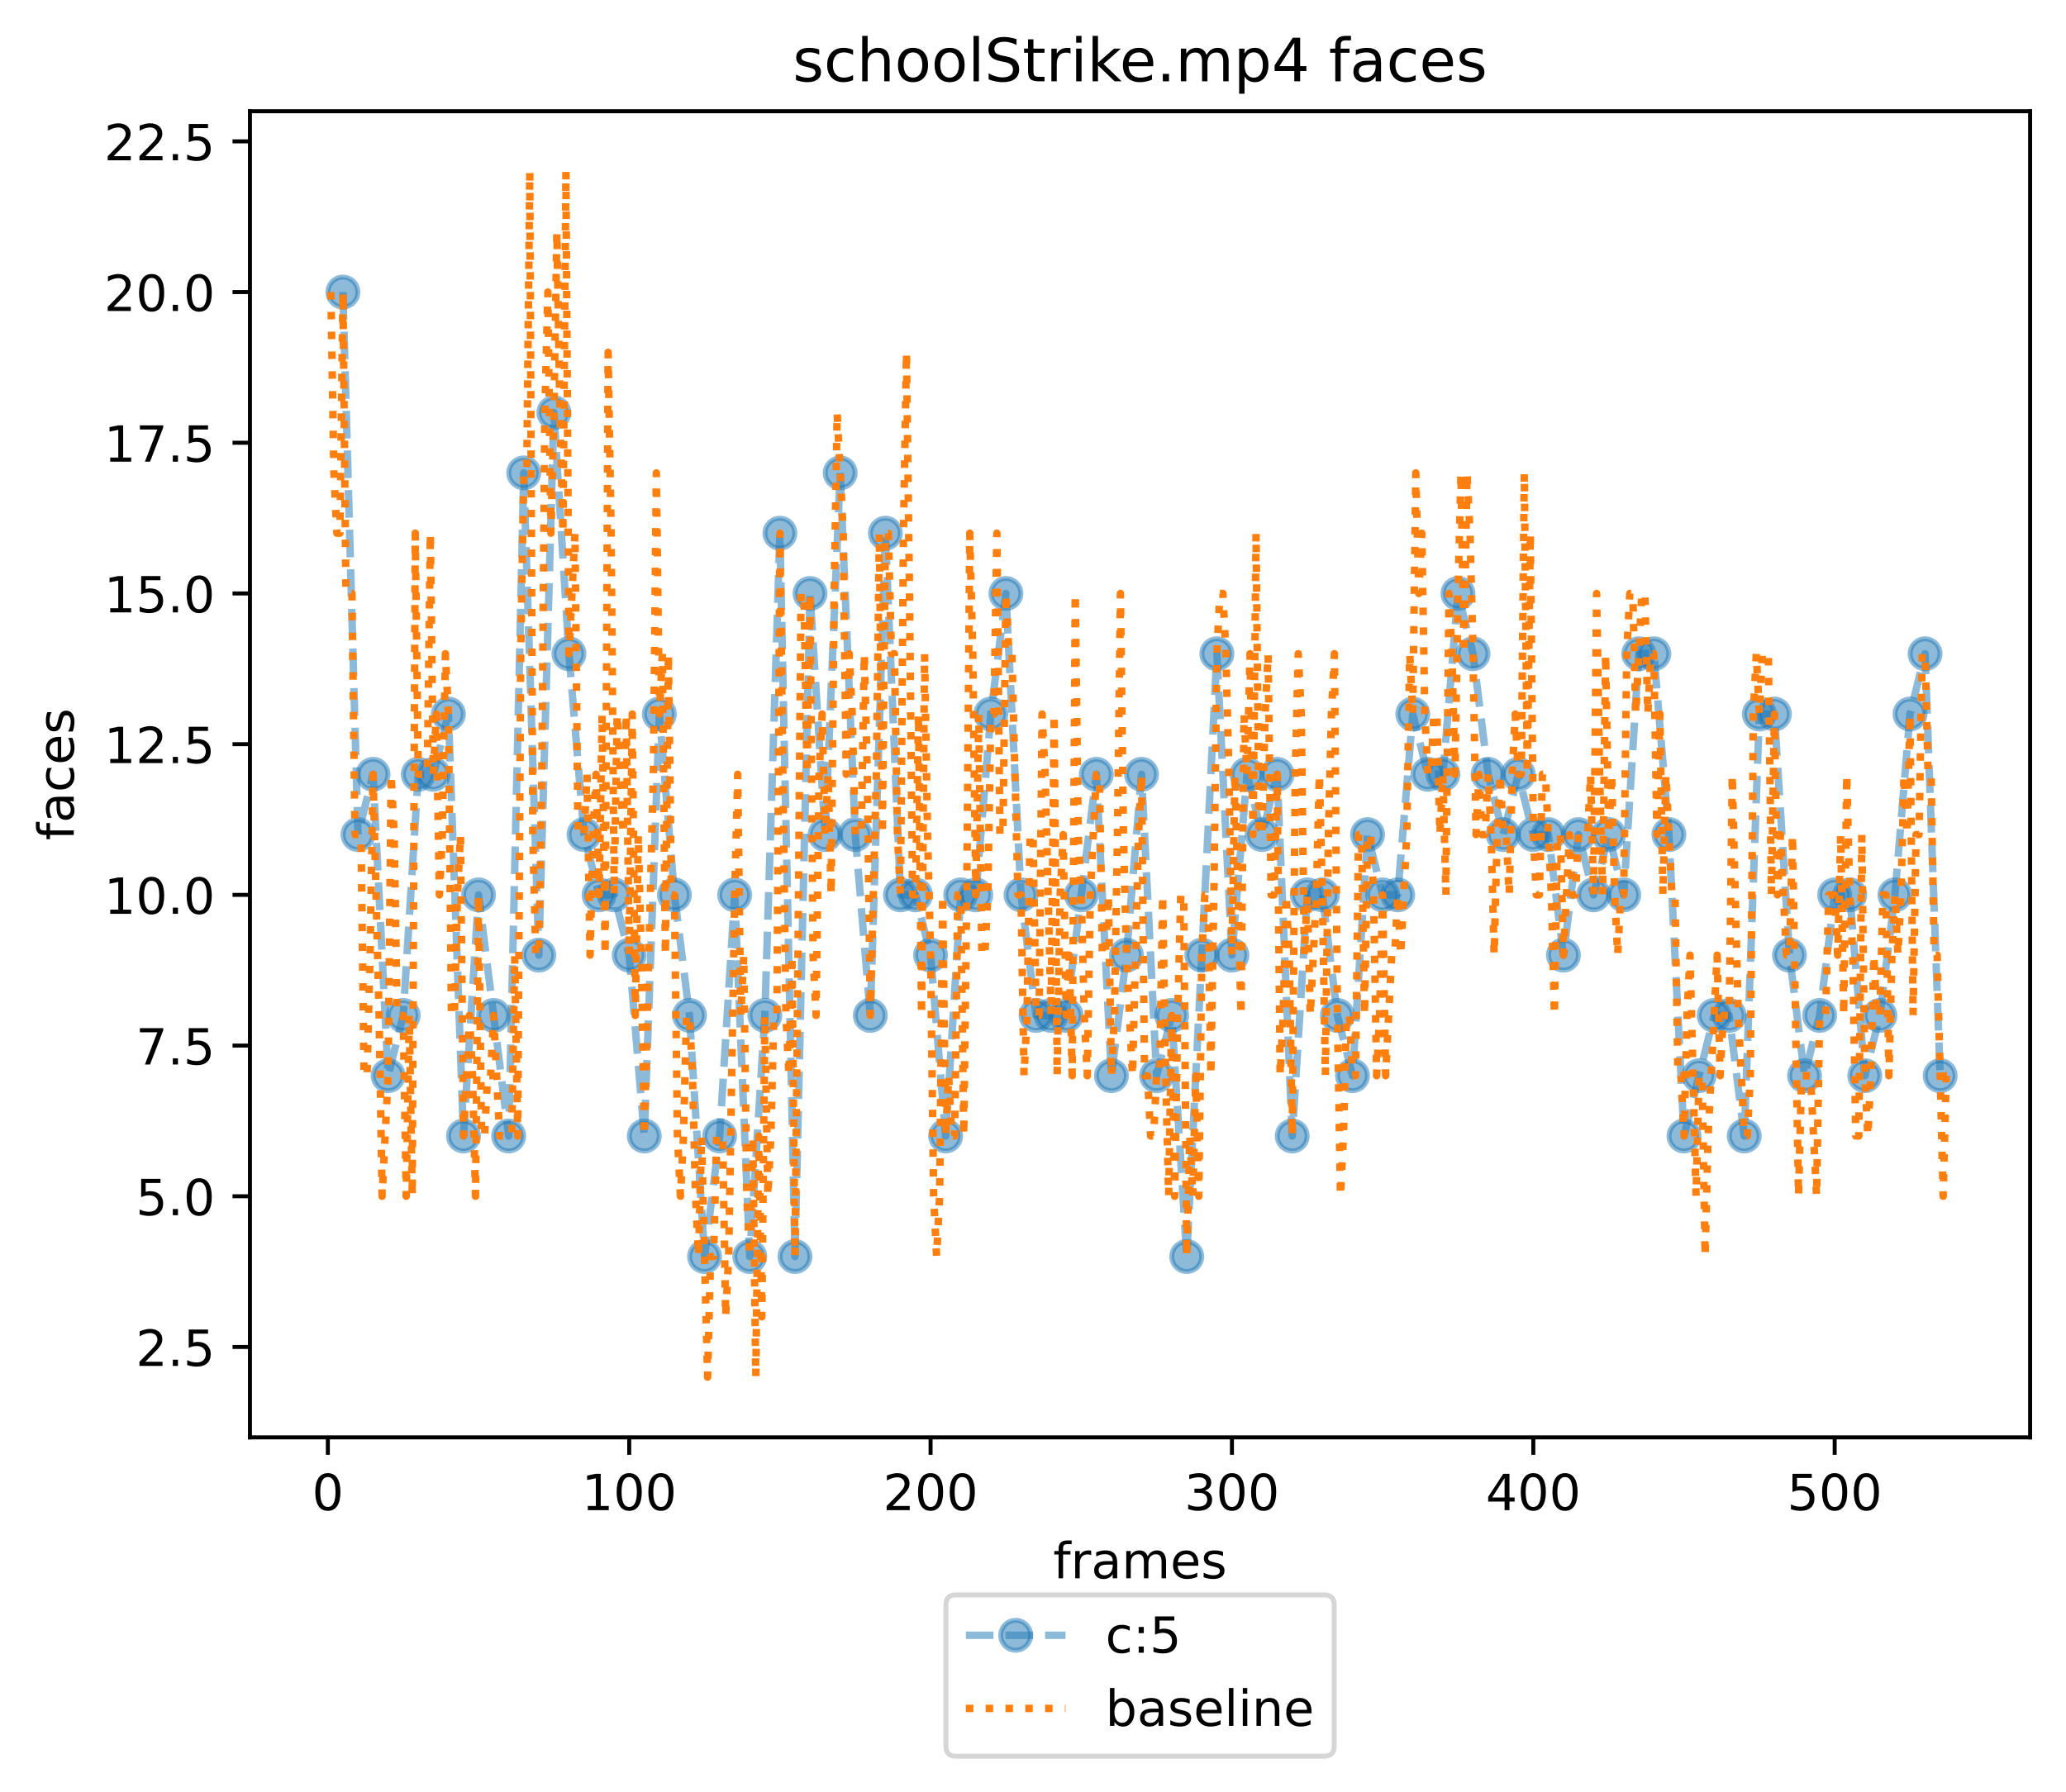 <?xml version="1.0" encoding="utf-8" standalone="no"?>
<!DOCTYPE svg PUBLIC "-//W3C//DTD SVG 1.1//EN"
  "http://www.w3.org/Graphics/SVG/1.1/DTD/svg11.dtd">
<!-- Created with matplotlib (https://matplotlib.org/) -->
<svg height="359.598pt" version="1.1" viewBox="0 0 414.464 359.598" width="414.464pt" xmlns="http://www.w3.org/2000/svg" xmlns:xlink="http://www.w3.org/1999/xlink">
 <defs>
  <style type="text/css">*{stroke-linecap:butt;stroke-linejoin:round;}</style>
 </defs>
 <g id="figure_1">
  <g id="patch_1">
   <path d="M 0 359.598 
L 414.464 359.598 
L 414.464 0 
L 0 0 
z
" style="fill:#ffffff;"/>
  </g>
  <g id="axes_1">
   <g id="patch_2">
    <path d="M 50.144 288.43 
L 407.264 288.43 
L 407.264 22.318 
L 50.144 22.318 
z
" style="fill:#ffffff;"/>
   </g>
   <g id="matplotlib.axis_1">
    <g id="xtick_1">
     <g id="line2d_1">
      <defs>
       <path d="M 0 0 
L 0 3.5 
" id="mf5f53a5112" style="stroke:#000000;stroke-width:0.8;"/>
      </defs>
      <g>
       <use style="stroke:#000000;stroke-width:0.8;" x="65.772" xlink:href="#mf5f53a5112" y="288.43"/>
      </g>
     </g>
     <g id="text_1">
      <!-- 0 -->
      <g transform="translate(62.591 303.029)scale(0.1 -0.1)">
       <defs>
        <path d="M 31.781 66.406 
Q 24.172 66.406 20.328 58.906 
Q 16.5 51.422 16.5 36.375 
Q 16.5 21.391 20.328 13.891 
Q 24.172 6.391 31.781 6.391 
Q 39.453 6.391 43.281 13.891 
Q 47.125 21.391 47.125 36.375 
Q 47.125 51.422 43.281 58.906 
Q 39.453 66.406 31.781 66.406 
z
M 31.781 74.219 
Q 44.047 74.219 50.516 64.516 
Q 56.984 54.828 56.984 36.375 
Q 56.984 17.969 50.516 8.266 
Q 44.047 -1.422 31.781 -1.422 
Q 19.531 -1.422 13.062 8.266 
Q 6.594 17.969 6.594 36.375 
Q 6.594 54.828 13.062 64.516 
Q 19.531 74.219 31.781 74.219 
z
" id="DejaVuSans-48"/>
       </defs>
       <use xlink:href="#DejaVuSans-48"/>
      </g>
     </g>
    </g>
    <g id="xtick_2">
     <g id="line2d_2">
      <g>
       <use style="stroke:#000000;stroke-width:0.8;" x="126.229" xlink:href="#mf5f53a5112" y="288.43"/>
      </g>
     </g>
     <g id="text_2">
      <!-- 100 -->
      <g transform="translate(116.685 303.029)scale(0.1 -0.1)">
       <defs>
        <path d="M 12.406 8.297 
L 28.516 8.297 
L 28.516 63.922 
L 10.984 60.406 
L 10.984 69.391 
L 28.422 72.906 
L 38.281 72.906 
L 38.281 8.297 
L 54.391 8.297 
L 54.391 0 
L 12.406 0 
z
" id="DejaVuSans-49"/>
       </defs>
       <use xlink:href="#DejaVuSans-49"/>
       <use x="63.623" xlink:href="#DejaVuSans-48"/>
       <use x="127.246" xlink:href="#DejaVuSans-48"/>
      </g>
     </g>
    </g>
    <g id="xtick_3">
     <g id="line2d_3">
      <g>
       <use style="stroke:#000000;stroke-width:0.8;" x="186.686" xlink:href="#mf5f53a5112" y="288.43"/>
      </g>
     </g>
     <g id="text_3">
      <!-- 200 -->
      <g transform="translate(177.142 303.029)scale(0.1 -0.1)">
       <defs>
        <path d="M 19.188 8.297 
L 53.609 8.297 
L 53.609 0 
L 7.328 0 
L 7.328 8.297 
Q 12.938 14.109 22.625 23.891 
Q 32.328 33.688 34.812 36.531 
Q 39.547 41.844 41.422 45.531 
Q 43.312 49.219 43.312 52.781 
Q 43.312 58.594 39.234 62.25 
Q 35.156 65.922 28.609 65.922 
Q 23.969 65.922 18.812 64.312 
Q 13.672 62.703 7.812 59.422 
L 7.812 69.391 
Q 13.766 71.781 18.938 73 
Q 24.125 74.219 28.422 74.219 
Q 39.75 74.219 46.484 68.547 
Q 53.219 62.891 53.219 53.422 
Q 53.219 48.922 51.531 44.891 
Q 49.859 40.875 45.406 35.406 
Q 44.188 33.984 37.641 27.219 
Q 31.109 20.453 19.188 8.297 
z
" id="DejaVuSans-50"/>
       </defs>
       <use xlink:href="#DejaVuSans-50"/>
       <use x="63.623" xlink:href="#DejaVuSans-48"/>
       <use x="127.246" xlink:href="#DejaVuSans-48"/>
      </g>
     </g>
    </g>
    <g id="xtick_4">
     <g id="line2d_4">
      <g>
       <use style="stroke:#000000;stroke-width:0.8;" x="247.143" xlink:href="#mf5f53a5112" y="288.43"/>
      </g>
     </g>
     <g id="text_4">
      <!-- 300 -->
      <g transform="translate(237.599 303.029)scale(0.1 -0.1)">
       <defs>
        <path d="M 40.578 39.312 
Q 47.656 37.797 51.625 33 
Q 55.609 28.219 55.609 21.188 
Q 55.609 10.406 48.188 4.484 
Q 40.766 -1.422 27.094 -1.422 
Q 22.516 -1.422 17.656 -0.516 
Q 12.797 0.391 7.625 2.203 
L 7.625 11.719 
Q 11.719 9.328 16.594 8.109 
Q 21.484 6.891 26.812 6.891 
Q 36.078 6.891 40.938 10.547 
Q 45.797 14.203 45.797 21.188 
Q 45.797 27.641 41.281 31.266 
Q 36.766 34.906 28.719 34.906 
L 20.219 34.906 
L 20.219 43.016 
L 29.109 43.016 
Q 36.375 43.016 40.234 45.922 
Q 44.094 48.828 44.094 54.297 
Q 44.094 59.906 40.109 62.906 
Q 36.141 65.922 28.719 65.922 
Q 24.656 65.922 20.016 65.031 
Q 15.375 64.156 9.812 62.312 
L 9.812 71.094 
Q 15.438 72.656 20.344 73.438 
Q 25.25 74.219 29.594 74.219 
Q 40.828 74.219 47.359 69.109 
Q 53.906 64.016 53.906 55.328 
Q 53.906 49.266 50.438 45.094 
Q 46.969 40.922 40.578 39.312 
z
" id="DejaVuSans-51"/>
       </defs>
       <use xlink:href="#DejaVuSans-51"/>
       <use x="63.623" xlink:href="#DejaVuSans-48"/>
       <use x="127.246" xlink:href="#DejaVuSans-48"/>
      </g>
     </g>
    </g>
    <g id="xtick_5">
     <g id="line2d_5">
      <g>
       <use style="stroke:#000000;stroke-width:0.8;" x="307.6" xlink:href="#mf5f53a5112" y="288.43"/>
      </g>
     </g>
     <g id="text_5">
      <!-- 400 -->
      <g transform="translate(298.056 303.029)scale(0.1 -0.1)">
       <defs>
        <path d="M 37.797 64.312 
L 12.891 25.391 
L 37.797 25.391 
z
M 35.203 72.906 
L 47.609 72.906 
L 47.609 25.391 
L 58.016 25.391 
L 58.016 17.188 
L 47.609 17.188 
L 47.609 0 
L 37.797 0 
L 37.797 17.188 
L 4.891 17.188 
L 4.891 26.703 
z
" id="DejaVuSans-52"/>
       </defs>
       <use xlink:href="#DejaVuSans-52"/>
       <use x="63.623" xlink:href="#DejaVuSans-48"/>
       <use x="127.246" xlink:href="#DejaVuSans-48"/>
      </g>
     </g>
    </g>
    <g id="xtick_6">
     <g id="line2d_6">
      <g>
       <use style="stroke:#000000;stroke-width:0.8;" x="368.057" xlink:href="#mf5f53a5112" y="288.43"/>
      </g>
     </g>
     <g id="text_6">
      <!-- 500 -->
      <g transform="translate(358.514 303.029)scale(0.1 -0.1)">
       <defs>
        <path d="M 10.797 72.906 
L 49.516 72.906 
L 49.516 64.594 
L 19.828 64.594 
L 19.828 46.734 
Q 21.969 47.469 24.109 47.828 
Q 26.266 48.188 28.422 48.188 
Q 40.625 48.188 47.75 41.5 
Q 54.891 34.812 54.891 23.391 
Q 54.891 11.625 47.562 5.094 
Q 40.234 -1.422 26.906 -1.422 
Q 22.312 -1.422 17.547 -0.641 
Q 12.797 0.141 7.719 1.703 
L 7.719 11.625 
Q 12.109 9.234 16.797 8.062 
Q 21.484 6.891 26.703 6.891 
Q 35.156 6.891 40.078 11.328 
Q 45.016 15.766 45.016 23.391 
Q 45.016 31 40.078 35.438 
Q 35.156 39.891 26.703 39.891 
Q 22.75 39.891 18.812 39.016 
Q 14.891 38.141 10.797 36.281 
z
" id="DejaVuSans-53"/>
       </defs>
       <use xlink:href="#DejaVuSans-53"/>
       <use x="63.623" xlink:href="#DejaVuSans-48"/>
       <use x="127.246" xlink:href="#DejaVuSans-48"/>
      </g>
     </g>
    </g>
    <g id="text_7">
     <!-- frames -->
     <g transform="translate(211.273 316.707)scale(0.1 -0.1)">
      <defs>
       <path d="M 37.109 75.984 
L 37.109 68.5 
L 28.516 68.5 
Q 23.688 68.5 21.797 66.547 
Q 19.922 64.594 19.922 59.516 
L 19.922 54.688 
L 34.719 54.688 
L 34.719 47.703 
L 19.922 47.703 
L 19.922 0 
L 10.891 0 
L 10.891 47.703 
L 2.297 47.703 
L 2.297 54.688 
L 10.891 54.688 
L 10.891 58.5 
Q 10.891 67.625 15.141 71.797 
Q 19.391 75.984 28.609 75.984 
z
" id="DejaVuSans-102"/>
       <path d="M 41.109 46.297 
Q 39.594 47.172 37.812 47.578 
Q 36.031 48 33.891 48 
Q 26.266 48 22.188 43.047 
Q 18.109 38.094 18.109 28.812 
L 18.109 0 
L 9.078 0 
L 9.078 54.688 
L 18.109 54.688 
L 18.109 46.188 
Q 20.953 51.172 25.484 53.578 
Q 30.031 56 36.531 56 
Q 37.453 56 38.578 55.875 
Q 39.703 55.766 41.062 55.516 
z
" id="DejaVuSans-114"/>
       <path d="M 34.281 27.484 
Q 23.391 27.484 19.188 25 
Q 14.984 22.516 14.984 16.5 
Q 14.984 11.719 18.141 8.906 
Q 21.297 6.109 26.703 6.109 
Q 34.188 6.109 38.703 11.406 
Q 43.219 16.703 43.219 25.484 
L 43.219 27.484 
z
M 52.203 31.203 
L 52.203 0 
L 43.219 0 
L 43.219 8.297 
Q 40.141 3.328 35.547 0.953 
Q 30.953 -1.422 24.312 -1.422 
Q 15.922 -1.422 10.953 3.297 
Q 6 8.016 6 15.922 
Q 6 25.141 12.172 29.828 
Q 18.359 34.516 30.609 34.516 
L 43.219 34.516 
L 43.219 35.406 
Q 43.219 41.609 39.141 45 
Q 35.062 48.391 27.688 48.391 
Q 23 48.391 18.547 47.266 
Q 14.109 46.141 10.016 43.891 
L 10.016 52.203 
Q 14.938 54.109 19.578 55.047 
Q 24.219 56 28.609 56 
Q 40.484 56 46.344 49.844 
Q 52.203 43.703 52.203 31.203 
z
" id="DejaVuSans-97"/>
       <path d="M 52 44.188 
Q 55.375 50.25 60.062 53.125 
Q 64.75 56 71.094 56 
Q 79.641 56 84.281 50.016 
Q 88.922 44.047 88.922 33.016 
L 88.922 0 
L 79.891 0 
L 79.891 32.719 
Q 79.891 40.578 77.094 44.375 
Q 74.312 48.188 68.609 48.188 
Q 61.625 48.188 57.562 43.547 
Q 53.516 38.922 53.516 30.906 
L 53.516 0 
L 44.484 0 
L 44.484 32.719 
Q 44.484 40.625 41.703 44.406 
Q 38.922 48.188 33.109 48.188 
Q 26.219 48.188 22.156 43.531 
Q 18.109 38.875 18.109 30.906 
L 18.109 0 
L 9.078 0 
L 9.078 54.688 
L 18.109 54.688 
L 18.109 46.188 
Q 21.188 51.219 25.484 53.609 
Q 29.781 56 35.688 56 
Q 41.656 56 45.828 52.969 
Q 50 49.953 52 44.188 
z
" id="DejaVuSans-109"/>
       <path d="M 56.203 29.594 
L 56.203 25.203 
L 14.891 25.203 
Q 15.484 15.922 20.484 11.062 
Q 25.484 6.203 34.422 6.203 
Q 39.594 6.203 44.453 7.469 
Q 49.312 8.734 54.109 11.281 
L 54.109 2.781 
Q 49.266 0.734 44.188 -0.344 
Q 39.109 -1.422 33.891 -1.422 
Q 20.797 -1.422 13.156 6.188 
Q 5.516 13.812 5.516 26.812 
Q 5.516 40.234 12.766 48.109 
Q 20.016 56 32.328 56 
Q 43.359 56 49.781 48.891 
Q 56.203 41.797 56.203 29.594 
z
M 47.219 32.234 
Q 47.125 39.594 43.094 43.984 
Q 39.062 48.391 32.422 48.391 
Q 24.906 48.391 20.391 44.141 
Q 15.875 39.891 15.188 32.172 
z
" id="DejaVuSans-101"/>
       <path d="M 44.281 53.078 
L 44.281 44.578 
Q 40.484 46.531 36.375 47.5 
Q 32.281 48.484 27.875 48.484 
Q 21.188 48.484 17.844 46.438 
Q 14.5 44.391 14.5 40.281 
Q 14.5 37.156 16.891 35.375 
Q 19.281 33.594 26.516 31.984 
L 29.594 31.297 
Q 39.156 29.25 43.188 25.516 
Q 47.219 21.781 47.219 15.094 
Q 47.219 7.469 41.188 3.016 
Q 35.156 -1.422 24.609 -1.422 
Q 20.219 -1.422 15.453 -0.562 
Q 10.688 0.297 5.422 2 
L 5.422 11.281 
Q 10.406 8.688 15.234 7.391 
Q 20.062 6.109 24.812 6.109 
Q 31.156 6.109 34.562 8.281 
Q 37.984 10.453 37.984 14.406 
Q 37.984 18.062 35.516 20.016 
Q 33.062 21.969 24.703 23.781 
L 21.578 24.516 
Q 13.234 26.266 9.516 29.906 
Q 5.812 33.547 5.812 39.891 
Q 5.812 47.609 11.281 51.797 
Q 16.75 56 26.812 56 
Q 31.781 56 36.172 55.266 
Q 40.578 54.547 44.281 53.078 
z
" id="DejaVuSans-115"/>
      </defs>
      <use xlink:href="#DejaVuSans-102"/>
      <use x="35.205" xlink:href="#DejaVuSans-114"/>
      <use x="76.318" xlink:href="#DejaVuSans-97"/>
      <use x="137.598" xlink:href="#DejaVuSans-109"/>
      <use x="235.01" xlink:href="#DejaVuSans-101"/>
      <use x="296.533" xlink:href="#DejaVuSans-115"/>
     </g>
    </g>
   </g>
   <g id="matplotlib.axis_2">
    <g id="ytick_1">
     <g id="line2d_7">
      <defs>
       <path d="M 0 0 
L -3.5 0 
" id="mc4982b6cdc" style="stroke:#000000;stroke-width:0.8;"/>
      </defs>
      <g>
       <use style="stroke:#000000;stroke-width:0.8;" x="50.144" xlink:href="#mc4982b6cdc" y="270.286"/>
      </g>
     </g>
     <g id="text_8">
      <!-- 2.5 -->
      <g transform="translate(27.241 274.085)scale(0.1 -0.1)">
       <defs>
        <path d="M 10.688 12.406 
L 21 12.406 
L 21 0 
L 10.688 0 
z
" id="DejaVuSans-46"/>
       </defs>
       <use xlink:href="#DejaVuSans-50"/>
       <use x="63.623" xlink:href="#DejaVuSans-46"/>
       <use x="95.41" xlink:href="#DejaVuSans-53"/>
      </g>
     </g>
    </g>
    <g id="ytick_2">
     <g id="line2d_8">
      <g>
       <use style="stroke:#000000;stroke-width:0.8;" x="50.144" xlink:href="#mc4982b6cdc" y="240.046"/>
      </g>
     </g>
     <g id="text_9">
      <!-- 5.0 -->
      <g transform="translate(27.241 243.845)scale(0.1 -0.1)">
       <use xlink:href="#DejaVuSans-53"/>
       <use x="63.623" xlink:href="#DejaVuSans-46"/>
       <use x="95.41" xlink:href="#DejaVuSans-48"/>
      </g>
     </g>
    </g>
    <g id="ytick_3">
     <g id="line2d_9">
      <g>
       <use style="stroke:#000000;stroke-width:0.8;" x="50.144" xlink:href="#mc4982b6cdc" y="209.806"/>
      </g>
     </g>
     <g id="text_10">
      <!-- 7.5 -->
      <g transform="translate(27.241 213.605)scale(0.1 -0.1)">
       <defs>
        <path d="M 8.203 72.906 
L 55.078 72.906 
L 55.078 68.703 
L 28.609 0 
L 18.312 0 
L 43.219 64.594 
L 8.203 64.594 
z
" id="DejaVuSans-55"/>
       </defs>
       <use xlink:href="#DejaVuSans-55"/>
       <use x="63.623" xlink:href="#DejaVuSans-46"/>
       <use x="95.41" xlink:href="#DejaVuSans-53"/>
      </g>
     </g>
    </g>
    <g id="ytick_4">
     <g id="line2d_10">
      <g>
       <use style="stroke:#000000;stroke-width:0.8;" x="50.144" xlink:href="#mc4982b6cdc" y="179.566"/>
      </g>
     </g>
     <g id="text_11">
      <!-- 10.0 -->
      <g transform="translate(20.878 183.365)scale(0.1 -0.1)">
       <use xlink:href="#DejaVuSans-49"/>
       <use x="63.623" xlink:href="#DejaVuSans-48"/>
       <use x="127.246" xlink:href="#DejaVuSans-46"/>
       <use x="159.033" xlink:href="#DejaVuSans-48"/>
      </g>
     </g>
    </g>
    <g id="ytick_5">
     <g id="line2d_11">
      <g>
       <use style="stroke:#000000;stroke-width:0.8;" x="50.144" xlink:href="#mc4982b6cdc" y="149.326"/>
      </g>
     </g>
     <g id="text_12">
      <!-- 12.5 -->
      <g transform="translate(20.878 153.125)scale(0.1 -0.1)">
       <use xlink:href="#DejaVuSans-49"/>
       <use x="63.623" xlink:href="#DejaVuSans-50"/>
       <use x="127.246" xlink:href="#DejaVuSans-46"/>
       <use x="159.033" xlink:href="#DejaVuSans-53"/>
      </g>
     </g>
    </g>
    <g id="ytick_6">
     <g id="line2d_12">
      <g>
       <use style="stroke:#000000;stroke-width:0.8;" x="50.144" xlink:href="#mc4982b6cdc" y="119.086"/>
      </g>
     </g>
     <g id="text_13">
      <!-- 15.0 -->
      <g transform="translate(20.878 122.885)scale(0.1 -0.1)">
       <use xlink:href="#DejaVuSans-49"/>
       <use x="63.623" xlink:href="#DejaVuSans-53"/>
       <use x="127.246" xlink:href="#DejaVuSans-46"/>
       <use x="159.033" xlink:href="#DejaVuSans-48"/>
      </g>
     </g>
    </g>
    <g id="ytick_7">
     <g id="line2d_13">
      <g>
       <use style="stroke:#000000;stroke-width:0.8;" x="50.144" xlink:href="#mc4982b6cdc" y="88.846"/>
      </g>
     </g>
     <g id="text_14">
      <!-- 17.5 -->
      <g transform="translate(20.878 92.645)scale(0.1 -0.1)">
       <use xlink:href="#DejaVuSans-49"/>
       <use x="63.623" xlink:href="#DejaVuSans-55"/>
       <use x="127.246" xlink:href="#DejaVuSans-46"/>
       <use x="159.033" xlink:href="#DejaVuSans-53"/>
      </g>
     </g>
    </g>
    <g id="ytick_8">
     <g id="line2d_14">
      <g>
       <use style="stroke:#000000;stroke-width:0.8;" x="50.144" xlink:href="#mc4982b6cdc" y="58.606"/>
      </g>
     </g>
     <g id="text_15">
      <!-- 20.0 -->
      <g transform="translate(20.878 62.405)scale(0.1 -0.1)">
       <use xlink:href="#DejaVuSans-50"/>
       <use x="63.623" xlink:href="#DejaVuSans-48"/>
       <use x="127.246" xlink:href="#DejaVuSans-46"/>
       <use x="159.033" xlink:href="#DejaVuSans-48"/>
      </g>
     </g>
    </g>
    <g id="ytick_9">
     <g id="line2d_15">
      <g>
       <use style="stroke:#000000;stroke-width:0.8;" x="50.144" xlink:href="#mc4982b6cdc" y="28.366"/>
      </g>
     </g>
     <g id="text_16">
      <!-- 22.5 -->
      <g transform="translate(20.878 32.165)scale(0.1 -0.1)">
       <use xlink:href="#DejaVuSans-50"/>
       <use x="63.623" xlink:href="#DejaVuSans-50"/>
       <use x="127.246" xlink:href="#DejaVuSans-46"/>
       <use x="159.033" xlink:href="#DejaVuSans-53"/>
      </g>
     </g>
    </g>
    <g id="text_17">
     <!-- faces -->
     <g transform="translate(14.798 168.629)rotate(-90)scale(0.1 -0.1)">
      <defs>
       <path d="M 48.781 52.594 
L 48.781 44.188 
Q 44.969 46.297 41.141 47.344 
Q 37.312 48.391 33.406 48.391 
Q 24.656 48.391 19.812 42.844 
Q 14.984 37.312 14.984 27.297 
Q 14.984 17.281 19.812 11.734 
Q 24.656 6.203 33.406 6.203 
Q 37.312 6.203 41.141 7.25 
Q 44.969 8.297 48.781 10.406 
L 48.781 2.094 
Q 45.016 0.344 40.984 -0.531 
Q 36.969 -1.422 32.422 -1.422 
Q 20.062 -1.422 12.781 6.344 
Q 5.516 14.109 5.516 27.297 
Q 5.516 40.672 12.859 48.328 
Q 20.219 56 33.016 56 
Q 37.156 56 41.109 55.141 
Q 45.062 54.297 48.781 52.594 
z
" id="DejaVuSans-99"/>
      </defs>
      <use xlink:href="#DejaVuSans-102"/>
      <use x="35.205" xlink:href="#DejaVuSans-97"/>
      <use x="96.484" xlink:href="#DejaVuSans-99"/>
      <use x="151.465" xlink:href="#DejaVuSans-101"/>
      <use x="212.988" xlink:href="#DejaVuSans-115"/>
     </g>
    </g>
   </g>
   <g id="line2d_16">
    <path clip-path="url(#p03bebc1526)" d="M 68.795 58.606 
L 71.818 167.47 
L 74.84 155.374 
L 77.863 215.854 
L 80.886 203.758 
L 83.909 155.374 
L 86.932 155.374 
L 89.955 143.278 
L 92.978 227.95 
L 96 179.566 
L 99.023 203.758 
L 102.046 227.95 
L 105.069 94.894 
L 108.092 191.662 
L 111.115 82.798 
L 114.138 131.182 
L 117.16 167.47 
L 120.183 179.566 
L 123.206 179.566 
L 126.229 191.662 
L 129.252 227.95 
L 132.275 143.278 
L 135.298 179.566 
L 138.32 203.758 
L 141.343 252.142 
L 144.366 227.95 
L 147.389 179.566 
L 150.412 252.142 
L 153.435 203.758 
L 156.458 106.99 
L 159.48 252.142 
L 162.503 119.086 
L 165.526 167.47 
L 168.549 94.894 
L 171.572 167.47 
L 174.595 203.758 
L 177.618 106.99 
L 180.64 179.566 
L 183.663 179.566 
L 186.686 191.662 
L 189.709 227.95 
L 192.732 179.566 
L 195.755 179.566 
L 198.777 143.278 
L 201.8 119.086 
L 204.823 179.566 
L 207.846 203.758 
L 210.869 203.758 
L 213.892 203.758 
L 216.915 179.566 
L 219.937 155.374 
L 222.96 215.854 
L 225.983 191.662 
L 229.006 155.374 
L 232.029 215.854 
L 235.052 203.758 
L 238.075 252.142 
L 241.097 191.662 
L 244.12 131.182 
L 247.143 191.662 
L 250.166 155.374 
L 253.189 167.47 
L 256.212 155.374 
L 259.235 227.95 
L 262.257 179.566 
L 265.28 179.566 
L 268.303 203.758 
L 271.326 215.854 
L 274.349 167.47 
L 277.372 179.566 
L 280.395 179.566 
L 283.417 143.278 
L 286.44 155.374 
L 289.463 155.374 
L 292.486 119.086 
L 295.509 131.182 
L 298.532 155.374 
L 301.555 167.47 
L 304.577 155.374 
L 307.6 167.47 
L 310.623 167.47 
L 313.646 191.662 
L 316.669 167.47 
L 319.692 179.566 
L 322.715 167.47 
L 325.737 179.566 
L 328.76 131.182 
L 331.783 131.182 
L 334.806 167.47 
L 337.829 227.95 
L 340.852 215.854 
L 343.874 203.758 
L 346.897 203.758 
L 349.92 227.95 
L 352.943 143.278 
L 355.966 143.278 
L 358.989 191.662 
L 362.012 215.854 
L 365.034 203.758 
L 368.057 179.566 
L 371.08 179.566 
L 374.103 215.854 
L 377.126 203.758 
L 380.149 179.566 
L 383.172 143.278 
L 386.194 131.182 
L 389.217 215.854 
" style="fill:none;stroke:#1f77b4;stroke-dasharray:5.55,2.4;stroke-dashoffset:0;stroke-opacity:0.5;stroke-width:1.5;"/>
    <defs>
     <path d="M 0 3 
C 0.796 3 1.559 2.684 2.121 2.121 
C 2.684 1.559 3 0.796 3 0 
C 3 -0.796 2.684 -1.559 2.121 -2.121 
C 1.559 -2.684 0.796 -3 0 -3 
C -0.796 -3 -1.559 -2.684 -2.121 -2.121 
C -2.684 -1.559 -3 -0.796 -3 0 
C -3 0.796 -2.684 1.559 -2.121 2.121 
C -1.559 2.684 -0.796 3 0 3 
z
" id="m1653773dd6" style="stroke:#1f77b4;stroke-opacity:0.5;"/>
    </defs>
    <g clip-path="url(#p03bebc1526)">
     <use style="fill:#1f77b4;fill-opacity:0.5;stroke:#1f77b4;stroke-opacity:0.5;" x="68.795" xlink:href="#m1653773dd6" y="58.606"/>
     <use style="fill:#1f77b4;fill-opacity:0.5;stroke:#1f77b4;stroke-opacity:0.5;" x="71.818" xlink:href="#m1653773dd6" y="167.47"/>
     <use style="fill:#1f77b4;fill-opacity:0.5;stroke:#1f77b4;stroke-opacity:0.5;" x="74.84" xlink:href="#m1653773dd6" y="155.374"/>
     <use style="fill:#1f77b4;fill-opacity:0.5;stroke:#1f77b4;stroke-opacity:0.5;" x="77.863" xlink:href="#m1653773dd6" y="215.854"/>
     <use style="fill:#1f77b4;fill-opacity:0.5;stroke:#1f77b4;stroke-opacity:0.5;" x="80.886" xlink:href="#m1653773dd6" y="203.758"/>
     <use style="fill:#1f77b4;fill-opacity:0.5;stroke:#1f77b4;stroke-opacity:0.5;" x="83.909" xlink:href="#m1653773dd6" y="155.374"/>
     <use style="fill:#1f77b4;fill-opacity:0.5;stroke:#1f77b4;stroke-opacity:0.5;" x="86.932" xlink:href="#m1653773dd6" y="155.374"/>
     <use style="fill:#1f77b4;fill-opacity:0.5;stroke:#1f77b4;stroke-opacity:0.5;" x="89.955" xlink:href="#m1653773dd6" y="143.278"/>
     <use style="fill:#1f77b4;fill-opacity:0.5;stroke:#1f77b4;stroke-opacity:0.5;" x="92.978" xlink:href="#m1653773dd6" y="227.95"/>
     <use style="fill:#1f77b4;fill-opacity:0.5;stroke:#1f77b4;stroke-opacity:0.5;" x="96" xlink:href="#m1653773dd6" y="179.566"/>
     <use style="fill:#1f77b4;fill-opacity:0.5;stroke:#1f77b4;stroke-opacity:0.5;" x="99.023" xlink:href="#m1653773dd6" y="203.758"/>
     <use style="fill:#1f77b4;fill-opacity:0.5;stroke:#1f77b4;stroke-opacity:0.5;" x="102.046" xlink:href="#m1653773dd6" y="227.95"/>
     <use style="fill:#1f77b4;fill-opacity:0.5;stroke:#1f77b4;stroke-opacity:0.5;" x="105.069" xlink:href="#m1653773dd6" y="94.894"/>
     <use style="fill:#1f77b4;fill-opacity:0.5;stroke:#1f77b4;stroke-opacity:0.5;" x="108.092" xlink:href="#m1653773dd6" y="191.662"/>
     <use style="fill:#1f77b4;fill-opacity:0.5;stroke:#1f77b4;stroke-opacity:0.5;" x="111.115" xlink:href="#m1653773dd6" y="82.798"/>
     <use style="fill:#1f77b4;fill-opacity:0.5;stroke:#1f77b4;stroke-opacity:0.5;" x="114.138" xlink:href="#m1653773dd6" y="131.182"/>
     <use style="fill:#1f77b4;fill-opacity:0.5;stroke:#1f77b4;stroke-opacity:0.5;" x="117.16" xlink:href="#m1653773dd6" y="167.47"/>
     <use style="fill:#1f77b4;fill-opacity:0.5;stroke:#1f77b4;stroke-opacity:0.5;" x="120.183" xlink:href="#m1653773dd6" y="179.566"/>
     <use style="fill:#1f77b4;fill-opacity:0.5;stroke:#1f77b4;stroke-opacity:0.5;" x="123.206" xlink:href="#m1653773dd6" y="179.566"/>
     <use style="fill:#1f77b4;fill-opacity:0.5;stroke:#1f77b4;stroke-opacity:0.5;" x="126.229" xlink:href="#m1653773dd6" y="191.662"/>
     <use style="fill:#1f77b4;fill-opacity:0.5;stroke:#1f77b4;stroke-opacity:0.5;" x="129.252" xlink:href="#m1653773dd6" y="227.95"/>
     <use style="fill:#1f77b4;fill-opacity:0.5;stroke:#1f77b4;stroke-opacity:0.5;" x="132.275" xlink:href="#m1653773dd6" y="143.278"/>
     <use style="fill:#1f77b4;fill-opacity:0.5;stroke:#1f77b4;stroke-opacity:0.5;" x="135.298" xlink:href="#m1653773dd6" y="179.566"/>
     <use style="fill:#1f77b4;fill-opacity:0.5;stroke:#1f77b4;stroke-opacity:0.5;" x="138.32" xlink:href="#m1653773dd6" y="203.758"/>
     <use style="fill:#1f77b4;fill-opacity:0.5;stroke:#1f77b4;stroke-opacity:0.5;" x="141.343" xlink:href="#m1653773dd6" y="252.142"/>
     <use style="fill:#1f77b4;fill-opacity:0.5;stroke:#1f77b4;stroke-opacity:0.5;" x="144.366" xlink:href="#m1653773dd6" y="227.95"/>
     <use style="fill:#1f77b4;fill-opacity:0.5;stroke:#1f77b4;stroke-opacity:0.5;" x="147.389" xlink:href="#m1653773dd6" y="179.566"/>
     <use style="fill:#1f77b4;fill-opacity:0.5;stroke:#1f77b4;stroke-opacity:0.5;" x="150.412" xlink:href="#m1653773dd6" y="252.142"/>
     <use style="fill:#1f77b4;fill-opacity:0.5;stroke:#1f77b4;stroke-opacity:0.5;" x="153.435" xlink:href="#m1653773dd6" y="203.758"/>
     <use style="fill:#1f77b4;fill-opacity:0.5;stroke:#1f77b4;stroke-opacity:0.5;" x="156.458" xlink:href="#m1653773dd6" y="106.99"/>
     <use style="fill:#1f77b4;fill-opacity:0.5;stroke:#1f77b4;stroke-opacity:0.5;" x="159.48" xlink:href="#m1653773dd6" y="252.142"/>
     <use style="fill:#1f77b4;fill-opacity:0.5;stroke:#1f77b4;stroke-opacity:0.5;" x="162.503" xlink:href="#m1653773dd6" y="119.086"/>
     <use style="fill:#1f77b4;fill-opacity:0.5;stroke:#1f77b4;stroke-opacity:0.5;" x="165.526" xlink:href="#m1653773dd6" y="167.47"/>
     <use style="fill:#1f77b4;fill-opacity:0.5;stroke:#1f77b4;stroke-opacity:0.5;" x="168.549" xlink:href="#m1653773dd6" y="94.894"/>
     <use style="fill:#1f77b4;fill-opacity:0.5;stroke:#1f77b4;stroke-opacity:0.5;" x="171.572" xlink:href="#m1653773dd6" y="167.47"/>
     <use style="fill:#1f77b4;fill-opacity:0.5;stroke:#1f77b4;stroke-opacity:0.5;" x="174.595" xlink:href="#m1653773dd6" y="203.758"/>
     <use style="fill:#1f77b4;fill-opacity:0.5;stroke:#1f77b4;stroke-opacity:0.5;" x="177.618" xlink:href="#m1653773dd6" y="106.99"/>
     <use style="fill:#1f77b4;fill-opacity:0.5;stroke:#1f77b4;stroke-opacity:0.5;" x="180.64" xlink:href="#m1653773dd6" y="179.566"/>
     <use style="fill:#1f77b4;fill-opacity:0.5;stroke:#1f77b4;stroke-opacity:0.5;" x="183.663" xlink:href="#m1653773dd6" y="179.566"/>
     <use style="fill:#1f77b4;fill-opacity:0.5;stroke:#1f77b4;stroke-opacity:0.5;" x="186.686" xlink:href="#m1653773dd6" y="191.662"/>
     <use style="fill:#1f77b4;fill-opacity:0.5;stroke:#1f77b4;stroke-opacity:0.5;" x="189.709" xlink:href="#m1653773dd6" y="227.95"/>
     <use style="fill:#1f77b4;fill-opacity:0.5;stroke:#1f77b4;stroke-opacity:0.5;" x="192.732" xlink:href="#m1653773dd6" y="179.566"/>
     <use style="fill:#1f77b4;fill-opacity:0.5;stroke:#1f77b4;stroke-opacity:0.5;" x="195.755" xlink:href="#m1653773dd6" y="179.566"/>
     <use style="fill:#1f77b4;fill-opacity:0.5;stroke:#1f77b4;stroke-opacity:0.5;" x="198.777" xlink:href="#m1653773dd6" y="143.278"/>
     <use style="fill:#1f77b4;fill-opacity:0.5;stroke:#1f77b4;stroke-opacity:0.5;" x="201.8" xlink:href="#m1653773dd6" y="119.086"/>
     <use style="fill:#1f77b4;fill-opacity:0.5;stroke:#1f77b4;stroke-opacity:0.5;" x="204.823" xlink:href="#m1653773dd6" y="179.566"/>
     <use style="fill:#1f77b4;fill-opacity:0.5;stroke:#1f77b4;stroke-opacity:0.5;" x="207.846" xlink:href="#m1653773dd6" y="203.758"/>
     <use style="fill:#1f77b4;fill-opacity:0.5;stroke:#1f77b4;stroke-opacity:0.5;" x="210.869" xlink:href="#m1653773dd6" y="203.758"/>
     <use style="fill:#1f77b4;fill-opacity:0.5;stroke:#1f77b4;stroke-opacity:0.5;" x="213.892" xlink:href="#m1653773dd6" y="203.758"/>
     <use style="fill:#1f77b4;fill-opacity:0.5;stroke:#1f77b4;stroke-opacity:0.5;" x="216.915" xlink:href="#m1653773dd6" y="179.566"/>
     <use style="fill:#1f77b4;fill-opacity:0.5;stroke:#1f77b4;stroke-opacity:0.5;" x="219.937" xlink:href="#m1653773dd6" y="155.374"/>
     <use style="fill:#1f77b4;fill-opacity:0.5;stroke:#1f77b4;stroke-opacity:0.5;" x="222.96" xlink:href="#m1653773dd6" y="215.854"/>
     <use style="fill:#1f77b4;fill-opacity:0.5;stroke:#1f77b4;stroke-opacity:0.5;" x="225.983" xlink:href="#m1653773dd6" y="191.662"/>
     <use style="fill:#1f77b4;fill-opacity:0.5;stroke:#1f77b4;stroke-opacity:0.5;" x="229.006" xlink:href="#m1653773dd6" y="155.374"/>
     <use style="fill:#1f77b4;fill-opacity:0.5;stroke:#1f77b4;stroke-opacity:0.5;" x="232.029" xlink:href="#m1653773dd6" y="215.854"/>
     <use style="fill:#1f77b4;fill-opacity:0.5;stroke:#1f77b4;stroke-opacity:0.5;" x="235.052" xlink:href="#m1653773dd6" y="203.758"/>
     <use style="fill:#1f77b4;fill-opacity:0.5;stroke:#1f77b4;stroke-opacity:0.5;" x="238.075" xlink:href="#m1653773dd6" y="252.142"/>
     <use style="fill:#1f77b4;fill-opacity:0.5;stroke:#1f77b4;stroke-opacity:0.5;" x="241.097" xlink:href="#m1653773dd6" y="191.662"/>
     <use style="fill:#1f77b4;fill-opacity:0.5;stroke:#1f77b4;stroke-opacity:0.5;" x="244.12" xlink:href="#m1653773dd6" y="131.182"/>
     <use style="fill:#1f77b4;fill-opacity:0.5;stroke:#1f77b4;stroke-opacity:0.5;" x="247.143" xlink:href="#m1653773dd6" y="191.662"/>
     <use style="fill:#1f77b4;fill-opacity:0.5;stroke:#1f77b4;stroke-opacity:0.5;" x="250.166" xlink:href="#m1653773dd6" y="155.374"/>
     <use style="fill:#1f77b4;fill-opacity:0.5;stroke:#1f77b4;stroke-opacity:0.5;" x="253.189" xlink:href="#m1653773dd6" y="167.47"/>
     <use style="fill:#1f77b4;fill-opacity:0.5;stroke:#1f77b4;stroke-opacity:0.5;" x="256.212" xlink:href="#m1653773dd6" y="155.374"/>
     <use style="fill:#1f77b4;fill-opacity:0.5;stroke:#1f77b4;stroke-opacity:0.5;" x="259.235" xlink:href="#m1653773dd6" y="227.95"/>
     <use style="fill:#1f77b4;fill-opacity:0.5;stroke:#1f77b4;stroke-opacity:0.5;" x="262.257" xlink:href="#m1653773dd6" y="179.566"/>
     <use style="fill:#1f77b4;fill-opacity:0.5;stroke:#1f77b4;stroke-opacity:0.5;" x="265.28" xlink:href="#m1653773dd6" y="179.566"/>
     <use style="fill:#1f77b4;fill-opacity:0.5;stroke:#1f77b4;stroke-opacity:0.5;" x="268.303" xlink:href="#m1653773dd6" y="203.758"/>
     <use style="fill:#1f77b4;fill-opacity:0.5;stroke:#1f77b4;stroke-opacity:0.5;" x="271.326" xlink:href="#m1653773dd6" y="215.854"/>
     <use style="fill:#1f77b4;fill-opacity:0.5;stroke:#1f77b4;stroke-opacity:0.5;" x="274.349" xlink:href="#m1653773dd6" y="167.47"/>
     <use style="fill:#1f77b4;fill-opacity:0.5;stroke:#1f77b4;stroke-opacity:0.5;" x="277.372" xlink:href="#m1653773dd6" y="179.566"/>
     <use style="fill:#1f77b4;fill-opacity:0.5;stroke:#1f77b4;stroke-opacity:0.5;" x="280.395" xlink:href="#m1653773dd6" y="179.566"/>
     <use style="fill:#1f77b4;fill-opacity:0.5;stroke:#1f77b4;stroke-opacity:0.5;" x="283.417" xlink:href="#m1653773dd6" y="143.278"/>
     <use style="fill:#1f77b4;fill-opacity:0.5;stroke:#1f77b4;stroke-opacity:0.5;" x="286.44" xlink:href="#m1653773dd6" y="155.374"/>
     <use style="fill:#1f77b4;fill-opacity:0.5;stroke:#1f77b4;stroke-opacity:0.5;" x="289.463" xlink:href="#m1653773dd6" y="155.374"/>
     <use style="fill:#1f77b4;fill-opacity:0.5;stroke:#1f77b4;stroke-opacity:0.5;" x="292.486" xlink:href="#m1653773dd6" y="119.086"/>
     <use style="fill:#1f77b4;fill-opacity:0.5;stroke:#1f77b4;stroke-opacity:0.5;" x="295.509" xlink:href="#m1653773dd6" y="131.182"/>
     <use style="fill:#1f77b4;fill-opacity:0.5;stroke:#1f77b4;stroke-opacity:0.5;" x="298.532" xlink:href="#m1653773dd6" y="155.374"/>
     <use style="fill:#1f77b4;fill-opacity:0.5;stroke:#1f77b4;stroke-opacity:0.5;" x="301.555" xlink:href="#m1653773dd6" y="167.47"/>
     <use style="fill:#1f77b4;fill-opacity:0.5;stroke:#1f77b4;stroke-opacity:0.5;" x="304.577" xlink:href="#m1653773dd6" y="155.374"/>
     <use style="fill:#1f77b4;fill-opacity:0.5;stroke:#1f77b4;stroke-opacity:0.5;" x="307.6" xlink:href="#m1653773dd6" y="167.47"/>
     <use style="fill:#1f77b4;fill-opacity:0.5;stroke:#1f77b4;stroke-opacity:0.5;" x="310.623" xlink:href="#m1653773dd6" y="167.47"/>
     <use style="fill:#1f77b4;fill-opacity:0.5;stroke:#1f77b4;stroke-opacity:0.5;" x="313.646" xlink:href="#m1653773dd6" y="191.662"/>
     <use style="fill:#1f77b4;fill-opacity:0.5;stroke:#1f77b4;stroke-opacity:0.5;" x="316.669" xlink:href="#m1653773dd6" y="167.47"/>
     <use style="fill:#1f77b4;fill-opacity:0.5;stroke:#1f77b4;stroke-opacity:0.5;" x="319.692" xlink:href="#m1653773dd6" y="179.566"/>
     <use style="fill:#1f77b4;fill-opacity:0.5;stroke:#1f77b4;stroke-opacity:0.5;" x="322.715" xlink:href="#m1653773dd6" y="167.47"/>
     <use style="fill:#1f77b4;fill-opacity:0.5;stroke:#1f77b4;stroke-opacity:0.5;" x="325.737" xlink:href="#m1653773dd6" y="179.566"/>
     <use style="fill:#1f77b4;fill-opacity:0.5;stroke:#1f77b4;stroke-opacity:0.5;" x="328.76" xlink:href="#m1653773dd6" y="131.182"/>
     <use style="fill:#1f77b4;fill-opacity:0.5;stroke:#1f77b4;stroke-opacity:0.5;" x="331.783" xlink:href="#m1653773dd6" y="131.182"/>
     <use style="fill:#1f77b4;fill-opacity:0.5;stroke:#1f77b4;stroke-opacity:0.5;" x="334.806" xlink:href="#m1653773dd6" y="167.47"/>
     <use style="fill:#1f77b4;fill-opacity:0.5;stroke:#1f77b4;stroke-opacity:0.5;" x="337.829" xlink:href="#m1653773dd6" y="227.95"/>
     <use style="fill:#1f77b4;fill-opacity:0.5;stroke:#1f77b4;stroke-opacity:0.5;" x="340.852" xlink:href="#m1653773dd6" y="215.854"/>
     <use style="fill:#1f77b4;fill-opacity:0.5;stroke:#1f77b4;stroke-opacity:0.5;" x="343.874" xlink:href="#m1653773dd6" y="203.758"/>
     <use style="fill:#1f77b4;fill-opacity:0.5;stroke:#1f77b4;stroke-opacity:0.5;" x="346.897" xlink:href="#m1653773dd6" y="203.758"/>
     <use style="fill:#1f77b4;fill-opacity:0.5;stroke:#1f77b4;stroke-opacity:0.5;" x="349.92" xlink:href="#m1653773dd6" y="227.95"/>
     <use style="fill:#1f77b4;fill-opacity:0.5;stroke:#1f77b4;stroke-opacity:0.5;" x="352.943" xlink:href="#m1653773dd6" y="143.278"/>
     <use style="fill:#1f77b4;fill-opacity:0.5;stroke:#1f77b4;stroke-opacity:0.5;" x="355.966" xlink:href="#m1653773dd6" y="143.278"/>
     <use style="fill:#1f77b4;fill-opacity:0.5;stroke:#1f77b4;stroke-opacity:0.5;" x="358.989" xlink:href="#m1653773dd6" y="191.662"/>
     <use style="fill:#1f77b4;fill-opacity:0.5;stroke:#1f77b4;stroke-opacity:0.5;" x="362.012" xlink:href="#m1653773dd6" y="215.854"/>
     <use style="fill:#1f77b4;fill-opacity:0.5;stroke:#1f77b4;stroke-opacity:0.5;" x="365.034" xlink:href="#m1653773dd6" y="203.758"/>
     <use style="fill:#1f77b4;fill-opacity:0.5;stroke:#1f77b4;stroke-opacity:0.5;" x="368.057" xlink:href="#m1653773dd6" y="179.566"/>
     <use style="fill:#1f77b4;fill-opacity:0.5;stroke:#1f77b4;stroke-opacity:0.5;" x="371.08" xlink:href="#m1653773dd6" y="179.566"/>
     <use style="fill:#1f77b4;fill-opacity:0.5;stroke:#1f77b4;stroke-opacity:0.5;" x="374.103" xlink:href="#m1653773dd6" y="215.854"/>
     <use style="fill:#1f77b4;fill-opacity:0.5;stroke:#1f77b4;stroke-opacity:0.5;" x="377.126" xlink:href="#m1653773dd6" y="203.758"/>
     <use style="fill:#1f77b4;fill-opacity:0.5;stroke:#1f77b4;stroke-opacity:0.5;" x="380.149" xlink:href="#m1653773dd6" y="179.566"/>
     <use style="fill:#1f77b4;fill-opacity:0.5;stroke:#1f77b4;stroke-opacity:0.5;" x="383.172" xlink:href="#m1653773dd6" y="143.278"/>
     <use style="fill:#1f77b4;fill-opacity:0.5;stroke:#1f77b4;stroke-opacity:0.5;" x="386.194" xlink:href="#m1653773dd6" y="131.182"/>
     <use style="fill:#1f77b4;fill-opacity:0.5;stroke:#1f77b4;stroke-opacity:0.5;" x="389.217" xlink:href="#m1653773dd6" y="215.854"/>
    </g>
   </g>
   <g id="line2d_17">
    <path clip-path="url(#p03bebc1526)" d="M 66.376 58.606 
L 66.981 94.894 
L 67.586 106.99 
L 68.19 106.99 
L 68.795 58.606 
L 69.399 119.086 
L 70.608 119.086 
L 71.213 167.47 
L 72.422 167.47 
L 73.027 215.854 
L 73.631 215.854 
L 74.236 191.662 
L 74.84 155.374 
L 76.05 203.758 
L 76.654 240.046 
L 77.863 215.854 
L 78.468 155.374 
L 79.072 167.47 
L 79.677 203.758 
L 80.886 203.758 
L 81.491 240.046 
L 82.095 203.758 
L 82.7 240.046 
L 83.304 106.99 
L 83.909 155.374 
L 85.723 155.374 
L 86.327 106.99 
L 86.932 155.374 
L 87.536 143.278 
L 88.141 179.566 
L 88.746 167.47 
L 89.35 131.182 
L 89.955 143.278 
L 90.559 203.758 
L 91.164 203.758 
L 91.768 179.566 
L 92.373 167.47 
L 92.978 227.95 
L 94.187 203.758 
L 94.791 215.854 
L 95.396 240.046 
L 96 179.566 
L 96.605 227.95 
L 97.21 227.95 
L 97.814 215.854 
L 98.419 215.854 
L 99.023 203.758 
L 100.232 227.95 
L 102.651 227.95 
L 103.255 191.662 
L 103.86 227.95 
L 104.464 131.182 
L 105.069 94.894 
L 105.674 94.894 
L 106.278 34.414 
L 106.883 167.47 
L 107.487 191.662 
L 108.092 191.662 
L 108.696 155.374 
L 109.301 82.798 
L 109.906 58.606 
L 110.51 106.99 
L 111.115 82.798 
L 111.719 46.51 
L 112.324 82.798 
L 112.928 106.99 
L 113.533 34.414 
L 114.138 131.182 
L 115.347 106.99 
L 115.951 167.47 
L 117.16 167.47 
L 117.765 155.374 
L 118.37 191.662 
L 118.974 167.47 
L 119.579 155.374 
L 120.183 179.566 
L 120.788 143.278 
L 121.392 191.662 
L 121.997 70.702 
L 122.602 106.99 
L 123.206 179.566 
L 123.811 143.278 
L 125.02 167.47 
L 125.624 143.278 
L 126.229 191.662 
L 126.834 143.278 
L 127.438 203.758 
L 128.043 167.47 
L 128.647 191.662 
L 129.252 227.95 
L 131.066 155.374 
L 131.67 94.894 
L 132.275 143.278 
L 132.879 131.182 
L 133.484 191.662 
L 134.088 131.182 
L 134.693 179.566 
L 135.298 179.566 
L 135.902 227.95 
L 136.507 240.046 
L 137.111 227.95 
L 137.716 203.758 
L 138.32 203.758 
L 138.925 215.854 
L 139.53 240.046 
L 140.134 252.142 
L 140.739 227.95 
L 141.948 276.334 
L 142.552 252.142 
L 143.157 252.142 
L 143.762 227.95 
L 144.971 227.95 
L 145.575 264.238 
L 146.18 252.142 
L 147.389 179.566 
L 147.994 155.374 
L 148.598 203.758 
L 149.203 191.662 
L 149.807 240.046 
L 150.412 252.142 
L 151.016 227.95 
L 151.621 276.334 
L 152.226 227.95 
L 152.83 264.238 
L 153.435 203.758 
L 154.039 240.046 
L 154.644 227.95 
L 155.248 203.758 
L 155.853 203.758 
L 156.458 106.99 
L 157.667 203.758 
L 158.271 215.854 
L 158.876 191.662 
L 159.48 252.142 
L 160.085 191.662 
L 160.69 119.086 
L 161.294 119.086 
L 161.899 155.374 
L 162.503 119.086 
L 163.108 191.662 
L 163.712 203.758 
L 164.317 155.374 
L 164.922 143.278 
L 165.526 167.47 
L 166.131 155.374 
L 166.735 179.566 
L 167.34 119.086 
L 167.944 82.798 
L 169.154 106.99 
L 169.758 155.374 
L 170.363 131.182 
L 170.967 143.278 
L 171.572 167.47 
L 172.781 167.47 
L 173.386 131.182 
L 173.99 155.374 
L 174.595 203.758 
L 175.804 155.374 
L 176.408 106.99 
L 177.013 167.47 
L 177.618 106.99 
L 178.222 106.99 
L 178.827 131.182 
L 179.431 131.182 
L 180.036 167.47 
L 180.64 179.566 
L 181.245 106.99 
L 181.85 70.702 
L 182.454 119.086 
L 183.059 179.566 
L 183.663 179.566 
L 184.268 143.278 
L 184.872 203.758 
L 185.477 131.182 
L 186.082 167.47 
L 186.686 191.662 
L 187.291 240.046 
L 187.895 252.142 
L 188.5 240.046 
L 189.104 179.566 
L 189.709 227.95 
L 190.314 215.854 
L 190.918 227.95 
L 191.523 227.95 
L 192.127 179.566 
L 192.732 179.566 
L 193.336 227.95 
L 193.941 179.566 
L 194.545 106.99 
L 195.15 131.182 
L 195.755 179.566 
L 196.359 143.278 
L 196.964 191.662 
L 197.568 191.662 
L 198.173 179.566 
L 198.777 143.278 
L 199.382 143.278 
L 199.987 106.99 
L 200.591 167.47 
L 201.196 167.47 
L 201.8 119.086 
L 202.405 131.182 
L 203.009 131.182 
L 204.219 179.566 
L 204.823 179.566 
L 205.428 215.854 
L 206.032 203.758 
L 206.637 167.47 
L 207.241 167.47 
L 207.846 203.758 
L 208.451 203.758 
L 209.055 143.278 
L 209.66 155.374 
L 210.869 203.758 
L 211.473 143.278 
L 212.078 215.854 
L 212.683 179.566 
L 213.287 167.47 
L 213.892 203.758 
L 214.496 191.662 
L 215.101 215.854 
L 215.705 119.086 
L 216.31 167.47 
L 216.915 179.566 
L 217.519 203.758 
L 218.124 215.854 
L 218.728 179.566 
L 219.937 155.374 
L 220.542 155.374 
L 221.147 191.662 
L 221.751 191.662 
L 222.356 179.566 
L 222.96 215.854 
L 223.565 203.758 
L 224.169 167.47 
L 224.774 119.086 
L 225.379 167.47 
L 225.983 191.662 
L 227.192 215.854 
L 228.401 167.47 
L 229.006 155.374 
L 229.611 215.854 
L 230.215 215.854 
L 230.82 227.95 
L 231.424 227.95 
L 232.029 215.854 
L 232.633 215.854 
L 233.238 179.566 
L 233.843 215.854 
L 234.447 240.046 
L 235.052 203.758 
L 235.656 240.046 
L 236.261 203.758 
L 236.865 179.566 
L 237.47 179.566 
L 238.075 252.142 
L 238.679 227.95 
L 239.284 240.046 
L 239.888 215.854 
L 240.493 240.046 
L 241.097 191.662 
L 241.702 179.566 
L 242.307 179.566 
L 242.911 215.854 
L 243.516 179.566 
L 244.12 131.182 
L 244.725 119.086 
L 245.329 119.086 
L 245.934 131.182 
L 246.539 155.374 
L 247.143 191.662 
L 247.748 155.374 
L 248.957 203.758 
L 249.561 143.278 
L 250.166 155.374 
L 250.771 131.182 
L 251.375 167.47 
L 251.98 106.99 
L 252.584 167.47 
L 253.189 167.47 
L 253.793 143.278 
L 254.398 131.182 
L 255.003 179.566 
L 255.607 179.566 
L 256.212 155.374 
L 256.816 215.854 
L 257.421 203.758 
L 258.025 179.566 
L 258.63 191.662 
L 259.235 227.95 
L 259.839 155.374 
L 260.444 131.182 
L 261.048 143.278 
L 261.653 191.662 
L 262.257 179.566 
L 262.862 203.758 
L 264.071 179.566 
L 264.676 155.374 
L 265.28 179.566 
L 265.885 215.854 
L 266.489 167.47 
L 267.094 143.278 
L 267.699 131.182 
L 268.303 203.758 
L 268.908 240.046 
L 269.512 227.95 
L 270.117 203.758 
L 270.721 203.758 
L 271.326 215.854 
L 271.931 215.854 
L 272.535 167.47 
L 273.14 167.47 
L 273.744 203.758 
L 274.349 167.47 
L 274.953 167.47 
L 275.558 179.566 
L 276.163 215.854 
L 276.767 203.758 
L 277.372 179.566 
L 277.976 215.854 
L 279.185 191.662 
L 279.79 191.662 
L 280.395 179.566 
L 280.999 191.662 
L 282.208 167.47 
L 282.813 131.182 
L 283.417 143.278 
L 284.022 94.894 
L 284.627 119.086 
L 285.231 106.99 
L 285.836 143.278 
L 286.44 155.374 
L 287.045 155.374 
L 287.649 143.278 
L 288.254 143.278 
L 288.859 167.47 
L 289.463 155.374 
L 290.068 179.566 
L 290.672 119.086 
L 291.277 131.182 
L 291.881 155.374 
L 292.486 119.086 
L 293.091 94.894 
L 293.695 131.182 
L 294.3 94.894 
L 294.904 106.99 
L 295.509 131.182 
L 296.113 167.47 
L 296.718 155.374 
L 297.323 167.47 
L 297.927 167.47 
L 298.532 155.374 
L 299.136 167.47 
L 299.741 191.662 
L 300.345 167.47 
L 300.95 155.374 
L 301.555 167.47 
L 302.159 167.47 
L 302.764 179.566 
L 303.368 155.374 
L 303.973 143.278 
L 304.577 155.374 
L 305.182 155.374 
L 305.787 94.894 
L 306.391 155.374 
L 306.996 106.99 
L 307.6 167.47 
L 308.205 179.566 
L 308.809 179.566 
L 309.414 155.374 
L 310.019 155.374 
L 311.228 179.566 
L 311.832 203.758 
L 312.437 167.47 
L 313.041 167.47 
L 313.646 191.662 
L 314.855 167.47 
L 315.46 179.566 
L 316.064 179.566 
L 316.669 167.47 
L 318.483 167.47 
L 319.087 155.374 
L 319.692 179.566 
L 320.296 119.086 
L 320.901 155.374 
L 321.505 179.566 
L 322.11 131.182 
L 322.715 167.47 
L 323.319 155.374 
L 323.924 179.566 
L 324.528 191.662 
L 325.133 179.566 
L 325.737 179.566 
L 326.342 131.182 
L 326.947 119.086 
L 327.551 119.086 
L 328.156 143.278 
L 329.365 119.086 
L 329.969 119.086 
L 330.574 143.278 
L 331.179 131.182 
L 331.783 131.182 
L 332.388 167.47 
L 332.992 143.278 
L 333.597 179.566 
L 334.201 155.374 
L 335.411 179.566 
L 336.015 179.566 
L 336.62 215.854 
L 337.224 215.854 
L 337.829 227.95 
L 338.433 203.758 
L 339.038 191.662 
L 340.247 240.046 
L 340.852 215.854 
L 341.456 215.854 
L 342.061 252.142 
L 342.665 227.95 
L 344.479 191.662 
L 345.084 215.854 
L 345.688 203.758 
L 346.897 203.758 
L 347.502 155.374 
L 348.711 203.758 
L 349.92 227.95 
L 350.525 227.95 
L 351.129 215.854 
L 351.734 143.278 
L 352.338 131.182 
L 352.943 143.278 
L 353.548 131.182 
L 354.757 131.182 
L 355.361 179.566 
L 355.966 143.278 
L 356.57 179.566 
L 357.175 167.47 
L 358.384 191.662 
L 358.989 191.662 
L 359.593 167.47 
L 360.802 240.046 
L 361.407 215.854 
L 363.221 215.854 
L 364.43 240.046 
L 365.034 203.758 
L 366.244 203.758 
L 366.848 179.566 
L 368.057 179.566 
L 368.662 191.662 
L 369.266 167.47 
L 369.871 203.758 
L 370.476 155.374 
L 371.08 179.566 
L 371.685 191.662 
L 372.289 227.95 
L 372.894 227.95 
L 373.498 167.47 
L 374.103 215.854 
L 374.708 227.95 
L 375.312 215.854 
L 375.917 191.662 
L 376.521 203.758 
L 377.126 203.758 
L 377.73 179.566 
L 378.335 179.566 
L 378.94 215.854 
L 379.544 191.662 
L 380.149 179.566 
L 380.753 191.662 
L 381.358 179.566 
L 381.962 155.374 
L 382.567 167.47 
L 383.172 143.278 
L 383.776 203.758 
L 384.381 167.47 
L 384.985 167.47 
L 385.59 131.182 
L 386.194 131.182 
L 386.799 155.374 
L 387.404 155.374 
L 388.008 191.662 
L 388.613 191.662 
L 389.822 240.046 
L 390.426 215.854 
L 391.031 215.854 
L 391.031 215.854 
" style="fill:none;stroke:#ff7f0e;stroke-dasharray:1.5,2.475;stroke-dashoffset:0;stroke-width:1.5;"/>
   </g>
   <g id="patch_3">
    <path d="M 50.144 288.43 
L 50.144 22.318 
" style="fill:none;stroke:#000000;stroke-linecap:square;stroke-linejoin:miter;stroke-width:0.8;"/>
   </g>
   <g id="patch_4">
    <path d="M 407.264 288.43 
L 407.264 22.318 
" style="fill:none;stroke:#000000;stroke-linecap:square;stroke-linejoin:miter;stroke-width:0.8;"/>
   </g>
   <g id="patch_5">
    <path d="M 50.144 288.43 
L 407.264 288.43 
" style="fill:none;stroke:#000000;stroke-linecap:square;stroke-linejoin:miter;stroke-width:0.8;"/>
   </g>
   <g id="patch_6">
    <path d="M 50.144 22.318 
L 407.264 22.318 
" style="fill:none;stroke:#000000;stroke-linecap:square;stroke-linejoin:miter;stroke-width:0.8;"/>
   </g>
   <g id="text_18">
    <!-- schoolStrike.mp4 faces -->
    <g transform="translate(159.033 16.318)scale(0.12 -0.12)">
     <defs>
      <path d="M 54.891 33.016 
L 54.891 0 
L 45.906 0 
L 45.906 32.719 
Q 45.906 40.484 42.875 44.328 
Q 39.844 48.188 33.797 48.188 
Q 26.516 48.188 22.312 43.547 
Q 18.109 38.922 18.109 30.906 
L 18.109 0 
L 9.078 0 
L 9.078 75.984 
L 18.109 75.984 
L 18.109 46.188 
Q 21.344 51.125 25.703 53.562 
Q 30.078 56 35.797 56 
Q 45.219 56 50.047 50.172 
Q 54.891 44.344 54.891 33.016 
z
" id="DejaVuSans-104"/>
      <path d="M 30.609 48.391 
Q 23.391 48.391 19.188 42.75 
Q 14.984 37.109 14.984 27.297 
Q 14.984 17.484 19.156 11.844 
Q 23.344 6.203 30.609 6.203 
Q 37.797 6.203 41.984 11.859 
Q 46.188 17.531 46.188 27.297 
Q 46.188 37.016 41.984 42.703 
Q 37.797 48.391 30.609 48.391 
z
M 30.609 56 
Q 42.328 56 49.016 48.375 
Q 55.719 40.766 55.719 27.297 
Q 55.719 13.875 49.016 6.219 
Q 42.328 -1.422 30.609 -1.422 
Q 18.844 -1.422 12.172 6.219 
Q 5.516 13.875 5.516 27.297 
Q 5.516 40.766 12.172 48.375 
Q 18.844 56 30.609 56 
z
" id="DejaVuSans-111"/>
      <path d="M 9.422 75.984 
L 18.406 75.984 
L 18.406 0 
L 9.422 0 
z
" id="DejaVuSans-108"/>
      <path d="M 53.516 70.516 
L 53.516 60.891 
Q 47.906 63.578 42.922 64.891 
Q 37.938 66.219 33.297 66.219 
Q 25.25 66.219 20.875 63.094 
Q 16.5 59.969 16.5 54.203 
Q 16.5 49.359 19.406 46.891 
Q 22.312 44.438 30.422 42.922 
L 36.375 41.703 
Q 47.406 39.594 52.656 34.297 
Q 57.906 29 57.906 20.125 
Q 57.906 9.516 50.797 4.047 
Q 43.703 -1.422 29.984 -1.422 
Q 24.812 -1.422 18.969 -0.25 
Q 13.141 0.922 6.891 3.219 
L 6.891 13.375 
Q 12.891 10.016 18.656 8.297 
Q 24.422 6.594 29.984 6.594 
Q 38.422 6.594 43.016 9.906 
Q 47.609 13.234 47.609 19.391 
Q 47.609 24.75 44.312 27.781 
Q 41.016 30.812 33.5 32.328 
L 27.484 33.5 
Q 16.453 35.688 11.516 40.375 
Q 6.594 45.062 6.594 53.422 
Q 6.594 63.094 13.406 68.656 
Q 20.219 74.219 32.172 74.219 
Q 37.312 74.219 42.625 73.281 
Q 47.953 72.359 53.516 70.516 
z
" id="DejaVuSans-83"/>
      <path d="M 18.312 70.219 
L 18.312 54.688 
L 36.812 54.688 
L 36.812 47.703 
L 18.312 47.703 
L 18.312 18.016 
Q 18.312 11.328 20.141 9.422 
Q 21.969 7.516 27.594 7.516 
L 36.812 7.516 
L 36.812 0 
L 27.594 0 
Q 17.188 0 13.234 3.875 
Q 9.281 7.766 9.281 18.016 
L 9.281 47.703 
L 2.688 47.703 
L 2.688 54.688 
L 9.281 54.688 
L 9.281 70.219 
z
" id="DejaVuSans-116"/>
      <path d="M 9.422 54.688 
L 18.406 54.688 
L 18.406 0 
L 9.422 0 
z
M 9.422 75.984 
L 18.406 75.984 
L 18.406 64.594 
L 9.422 64.594 
z
" id="DejaVuSans-105"/>
      <path d="M 9.078 75.984 
L 18.109 75.984 
L 18.109 31.109 
L 44.922 54.688 
L 56.391 54.688 
L 27.391 29.109 
L 57.625 0 
L 45.906 0 
L 18.109 26.703 
L 18.109 0 
L 9.078 0 
z
" id="DejaVuSans-107"/>
      <path d="M 18.109 8.203 
L 18.109 -20.797 
L 9.078 -20.797 
L 9.078 54.688 
L 18.109 54.688 
L 18.109 46.391 
Q 20.953 51.266 25.266 53.625 
Q 29.594 56 35.594 56 
Q 45.562 56 51.781 48.094 
Q 58.016 40.188 58.016 27.297 
Q 58.016 14.406 51.781 6.484 
Q 45.562 -1.422 35.594 -1.422 
Q 29.594 -1.422 25.266 0.953 
Q 20.953 3.328 18.109 8.203 
z
M 48.688 27.297 
Q 48.688 37.203 44.609 42.844 
Q 40.531 48.484 33.406 48.484 
Q 26.266 48.484 22.188 42.844 
Q 18.109 37.203 18.109 27.297 
Q 18.109 17.391 22.188 11.75 
Q 26.266 6.109 33.406 6.109 
Q 40.531 6.109 44.609 11.75 
Q 48.688 17.391 48.688 27.297 
z
" id="DejaVuSans-112"/>
      <path id="DejaVuSans-32"/>
     </defs>
     <use xlink:href="#DejaVuSans-115"/>
     <use x="52.1" xlink:href="#DejaVuSans-99"/>
     <use x="107.08" xlink:href="#DejaVuSans-104"/>
     <use x="170.459" xlink:href="#DejaVuSans-111"/>
     <use x="231.641" xlink:href="#DejaVuSans-111"/>
     <use x="292.822" xlink:href="#DejaVuSans-108"/>
     <use x="320.605" xlink:href="#DejaVuSans-83"/>
     <use x="384.082" xlink:href="#DejaVuSans-116"/>
     <use x="423.291" xlink:href="#DejaVuSans-114"/>
     <use x="464.404" xlink:href="#DejaVuSans-105"/>
     <use x="492.188" xlink:href="#DejaVuSans-107"/>
     <use x="546.473" xlink:href="#DejaVuSans-101"/>
     <use x="607.996" xlink:href="#DejaVuSans-46"/>
     <use x="639.783" xlink:href="#DejaVuSans-109"/>
     <use x="737.195" xlink:href="#DejaVuSans-112"/>
     <use x="800.672" xlink:href="#DejaVuSans-52"/>
     <use x="864.295" xlink:href="#DejaVuSans-32"/>
     <use x="896.082" xlink:href="#DejaVuSans-102"/>
     <use x="931.287" xlink:href="#DejaVuSans-97"/>
     <use x="992.566" xlink:href="#DejaVuSans-99"/>
     <use x="1047.547" xlink:href="#DejaVuSans-101"/>
     <use x="1109.07" xlink:href="#DejaVuSans-115"/>
    </g>
   </g>
   <g id="legend_1">
    <g id="patch_7">
     <path d="M 191.761 352.398 
L 265.647 352.398 
Q 267.647 352.398 267.647 350.398 
L 267.647 322.041 
Q 267.647 320.041 265.647 320.041 
L 191.761 320.041 
Q 189.761 320.041 189.761 322.041 
L 189.761 350.398 
Q 189.761 352.398 191.761 352.398 
z
" style="fill:#ffffff;opacity:0.8;stroke:#cccccc;stroke-linejoin:miter;"/>
    </g>
    <g id="line2d_18">
     <path d="M 193.761 328.14 
L 213.761 328.14 
" style="fill:none;stroke:#1f77b4;stroke-dasharray:5.55,2.4;stroke-dashoffset:0;stroke-opacity:0.5;stroke-width:1.5;"/>
    </g>
    <g id="line2d_19">
     <g>
      <use style="fill:#1f77b4;fill-opacity:0.5;stroke:#1f77b4;stroke-opacity:0.5;" x="203.761" xlink:href="#m1653773dd6" y="328.14"/>
     </g>
    </g>
    <g id="text_19">
     <!-- c:5 -->
     <g transform="translate(221.761 331.64)scale(0.1 -0.1)">
      <defs>
       <path d="M 11.719 12.406 
L 22.016 12.406 
L 22.016 0 
L 11.719 0 
z
M 11.719 51.703 
L 22.016 51.703 
L 22.016 39.312 
L 11.719 39.312 
z
" id="DejaVuSans-58"/>
      </defs>
      <use xlink:href="#DejaVuSans-99"/>
      <use x="54.98" xlink:href="#DejaVuSans-58"/>
      <use x="88.672" xlink:href="#DejaVuSans-53"/>
     </g>
    </g>
    <g id="line2d_20">
     <path d="M 193.761 342.818 
L 213.761 342.818 
" style="fill:none;stroke:#ff7f0e;stroke-dasharray:1.5,2.475;stroke-dashoffset:0;stroke-width:1.5;"/>
    </g>
    <g id="line2d_21"/>
    <g id="text_20">
     <!-- baseline -->
     <g transform="translate(221.761 346.318)scale(0.1 -0.1)">
      <defs>
       <path d="M 48.688 27.297 
Q 48.688 37.203 44.609 42.844 
Q 40.531 48.484 33.406 48.484 
Q 26.266 48.484 22.188 42.844 
Q 18.109 37.203 18.109 27.297 
Q 18.109 17.391 22.188 11.75 
Q 26.266 6.109 33.406 6.109 
Q 40.531 6.109 44.609 11.75 
Q 48.688 17.391 48.688 27.297 
z
M 18.109 46.391 
Q 20.953 51.266 25.266 53.625 
Q 29.594 56 35.594 56 
Q 45.562 56 51.781 48.094 
Q 58.016 40.188 58.016 27.297 
Q 58.016 14.406 51.781 6.484 
Q 45.562 -1.422 35.594 -1.422 
Q 29.594 -1.422 25.266 0.953 
Q 20.953 3.328 18.109 8.203 
L 18.109 0 
L 9.078 0 
L 9.078 75.984 
L 18.109 75.984 
z
" id="DejaVuSans-98"/>
       <path d="M 54.891 33.016 
L 54.891 0 
L 45.906 0 
L 45.906 32.719 
Q 45.906 40.484 42.875 44.328 
Q 39.844 48.188 33.797 48.188 
Q 26.516 48.188 22.312 43.547 
Q 18.109 38.922 18.109 30.906 
L 18.109 0 
L 9.078 0 
L 9.078 54.688 
L 18.109 54.688 
L 18.109 46.188 
Q 21.344 51.125 25.703 53.562 
Q 30.078 56 35.797 56 
Q 45.219 56 50.047 50.172 
Q 54.891 44.344 54.891 33.016 
z
" id="DejaVuSans-110"/>
      </defs>
      <use xlink:href="#DejaVuSans-98"/>
      <use x="63.477" xlink:href="#DejaVuSans-97"/>
      <use x="124.756" xlink:href="#DejaVuSans-115"/>
      <use x="176.855" xlink:href="#DejaVuSans-101"/>
      <use x="238.379" xlink:href="#DejaVuSans-108"/>
      <use x="266.162" xlink:href="#DejaVuSans-105"/>
      <use x="293.945" xlink:href="#DejaVuSans-110"/>
      <use x="357.324" xlink:href="#DejaVuSans-101"/>
     </g>
    </g>
   </g>
  </g>
 </g>
 <defs>
  <clipPath id="p03bebc1526">
   <rect height="266.112" width="357.12" x="50.144" y="22.318"/>
  </clipPath>
 </defs>
</svg>
